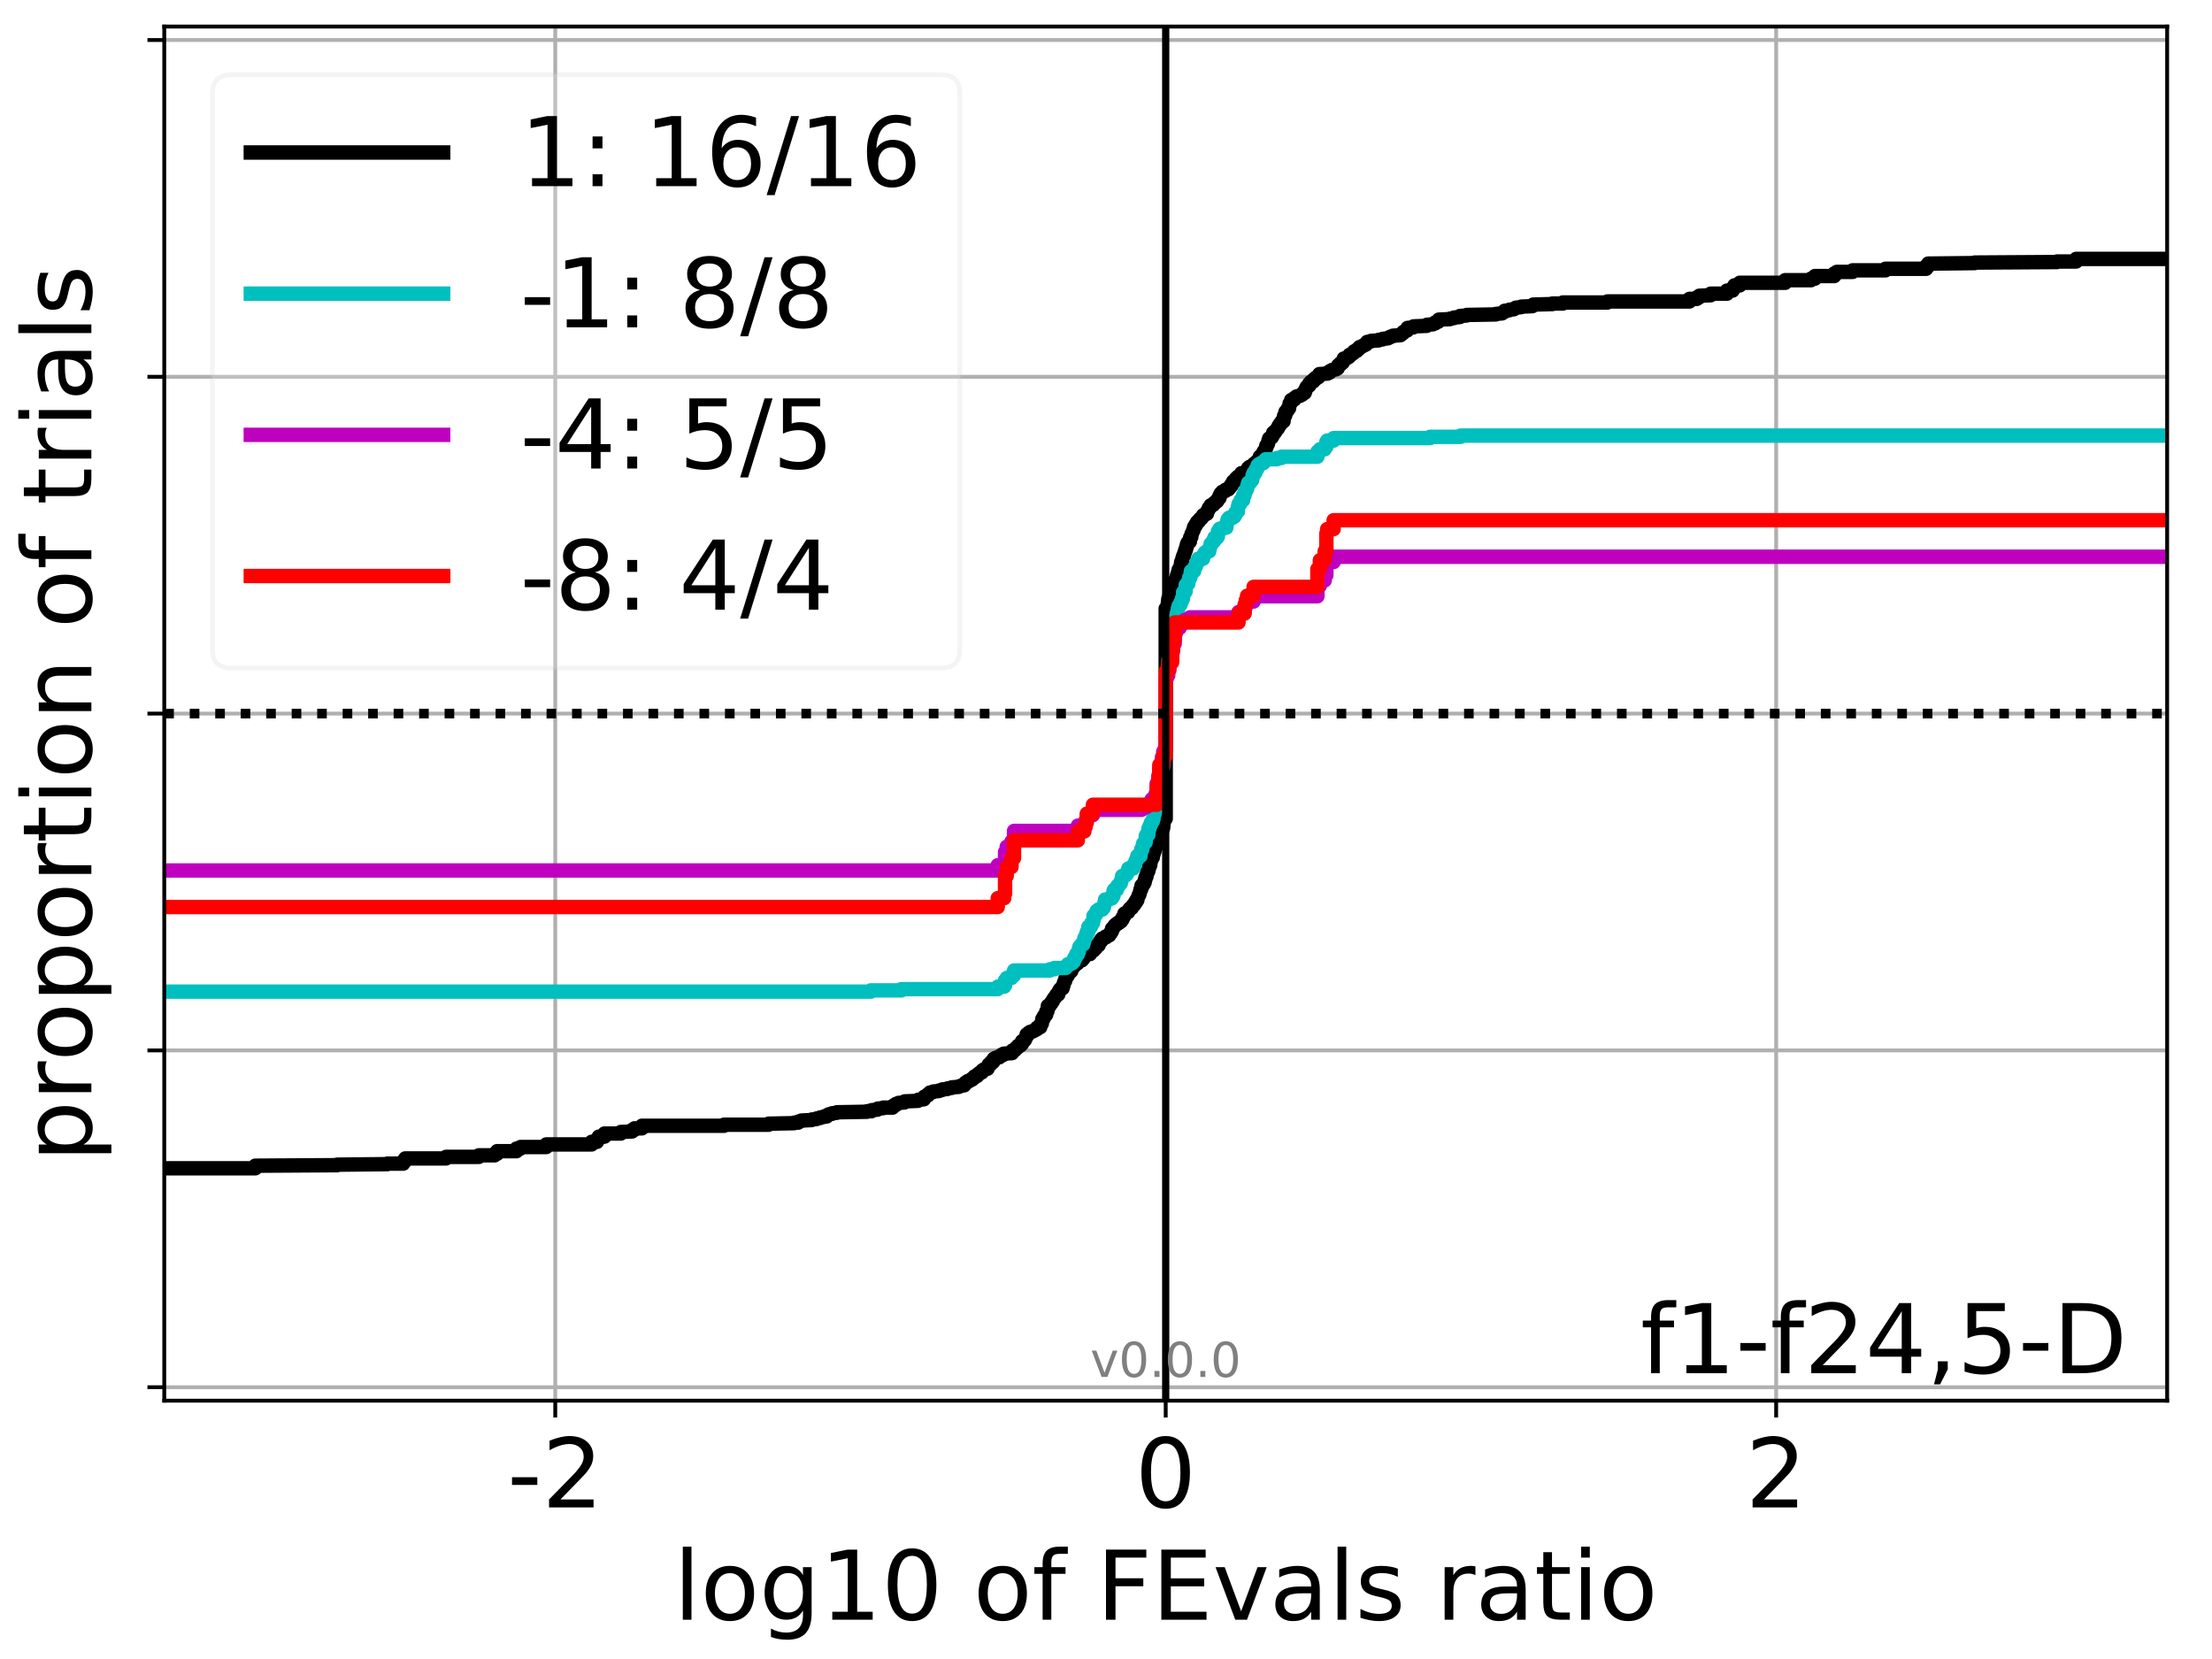 <?xml version="1.0" encoding="utf-8" standalone="no"?>
<!DOCTYPE svg PUBLIC "-//W3C//DTD SVG 1.1//EN"
  "http://www.w3.org/Graphics/SVG/1.1/DTD/svg11.dtd">
<!-- Created with matplotlib (http://matplotlib.org/) -->
<svg height="345pt" version="1.1" viewBox="0 0 460 345" width="460pt" xmlns="http://www.w3.org/2000/svg" xmlns:xlink="http://www.w3.org/1999/xlink">
 <defs>
  <style type="text/css">
*{stroke-linecap:butt;stroke-linejoin:round;}
  </style>
 </defs>
 <g id="figure_1">
  <g id="patch_1">
   <path d="M 0 345.6 
L 460.8 345.6 
L 460.8 0 
L 0 0 
z
" style="fill:#ffffff;"/>
  </g>
  <g id="axes_1">
   <g id="patch_2">
    <path d="M 34.16 291.28 
L 450.672 291.28 
L 450.672 5.52 
L 34.16 5.52 
z
" style="fill:#ffffff;"/>
   </g>
   <g id="matplotlib.axis_1">
    <g id="xtick_1">
     <g id="line2d_1">
      <path clip-path="url(#pb1c509579f)" d="M 115.469 291.28 
L 115.469 5.52 
" style="fill:none;stroke:#b0b0b0;stroke-linecap:square;stroke-width:0.8;"/>
     </g>
     <g id="line2d_2">
      <defs>
       <path d="M 0 0 
L 0 3.5 
" id="me09d533820" style="stroke:#000000;stroke-width:0.8;"/>
      </defs>
      <g>
       <use style="stroke:#000000;stroke-width:0.8;" x="115.469" xlink:href="#me09d533820" y="291.28"/>
      </g>
     </g>
     <g id="text_1">
      <!-- -2 -->
      <defs>
       <path d="M 4.891 31.391 
L 31.203 31.391 
L 31.203 23.391 
L 4.891 23.391 
z
" id="DejaVuSans-2d"/>
       <path d="M 19.188 8.297 
L 53.609 8.297 
L 53.609 0 
L 7.328 0 
L 7.328 8.297 
Q 12.938 14.109 22.625 23.891 
Q 32.328 33.688 34.812 36.531 
Q 39.547 41.844 41.422 45.531 
Q 43.312 49.219 43.312 52.781 
Q 43.312 58.594 39.234 62.25 
Q 35.156 65.922 28.609 65.922 
Q 23.969 65.922 18.812 64.312 
Q 13.672 62.703 7.812 59.422 
L 7.812 69.391 
Q 13.766 71.781 18.938 73 
Q 24.125 74.219 28.422 74.219 
Q 39.75 74.219 46.484 68.547 
Q 53.219 62.891 53.219 53.422 
Q 53.219 48.922 51.531 44.891 
Q 49.859 40.875 45.406 35.406 
Q 44.188 33.984 37.641 27.219 
Q 31.109 20.453 19.188 8.297 
z
" id="DejaVuSans-32"/>
      </defs>
      <g transform="translate(105.499 313.477)scale(0.2 -0.2)">
       <use xlink:href="#DejaVuSans-2d"/>
       <use x="36.084" xlink:href="#DejaVuSans-32"/>
      </g>
     </g>
    </g>
    <g id="xtick_2">
     <g id="line2d_3">
      <path clip-path="url(#pb1c509579f)" d="M 242.416 291.28 
L 242.416 5.52 
" style="fill:none;stroke:#b0b0b0;stroke-linecap:square;stroke-width:0.8;"/>
     </g>
     <g id="line2d_4">
      <g>
       <use style="stroke:#000000;stroke-width:0.8;" x="242.416" xlink:href="#me09d533820" y="291.28"/>
      </g>
     </g>
     <g id="text_2">
      <!-- 0 -->
      <defs>
       <path d="M 31.781 66.406 
Q 24.172 66.406 20.328 58.906 
Q 16.5 51.422 16.5 36.375 
Q 16.5 21.391 20.328 13.891 
Q 24.172 6.391 31.781 6.391 
Q 39.453 6.391 43.281 13.891 
Q 47.125 21.391 47.125 36.375 
Q 47.125 51.422 43.281 58.906 
Q 39.453 66.406 31.781 66.406 
z
M 31.781 74.219 
Q 44.047 74.219 50.516 64.516 
Q 56.984 54.828 56.984 36.375 
Q 56.984 17.969 50.516 8.266 
Q 44.047 -1.422 31.781 -1.422 
Q 19.531 -1.422 13.062 8.266 
Q 6.594 17.969 6.594 36.375 
Q 6.594 54.828 13.062 64.516 
Q 19.531 74.219 31.781 74.219 
z
" id="DejaVuSans-30"/>
      </defs>
      <g transform="translate(236.054 313.477)scale(0.2 -0.2)">
       <use xlink:href="#DejaVuSans-30"/>
      </g>
     </g>
    </g>
    <g id="xtick_3">
     <g id="line2d_5">
      <path clip-path="url(#pb1c509579f)" d="M 369.363 291.28 
L 369.363 5.52 
" style="fill:none;stroke:#b0b0b0;stroke-linecap:square;stroke-width:0.8;"/>
     </g>
     <g id="line2d_6">
      <g>
       <use style="stroke:#000000;stroke-width:0.8;" x="369.363" xlink:href="#me09d533820" y="291.28"/>
      </g>
     </g>
     <g id="text_3">
      <!-- 2 -->
      <g transform="translate(363 313.477)scale(0.2 -0.2)">
       <use xlink:href="#DejaVuSans-32"/>
      </g>
     </g>
    </g>
    <g id="text_4">
     <!-- log10 of FEvals ratio -->
     <defs>
      <path d="M 9.422 75.984 
L 18.406 75.984 
L 18.406 0 
L 9.422 0 
z
" id="DejaVuSans-6c"/>
      <path d="M 30.609 48.391 
Q 23.391 48.391 19.188 42.75 
Q 14.984 37.109 14.984 27.297 
Q 14.984 17.484 19.156 11.844 
Q 23.344 6.203 30.609 6.203 
Q 37.797 6.203 41.984 11.859 
Q 46.188 17.531 46.188 27.297 
Q 46.188 37.016 41.984 42.703 
Q 37.797 48.391 30.609 48.391 
z
M 30.609 56 
Q 42.328 56 49.016 48.375 
Q 55.719 40.766 55.719 27.297 
Q 55.719 13.875 49.016 6.219 
Q 42.328 -1.422 30.609 -1.422 
Q 18.844 -1.422 12.172 6.219 
Q 5.516 13.875 5.516 27.297 
Q 5.516 40.766 12.172 48.375 
Q 18.844 56 30.609 56 
z
" id="DejaVuSans-6f"/>
      <path d="M 45.406 27.984 
Q 45.406 37.75 41.375 43.109 
Q 37.359 48.484 30.078 48.484 
Q 22.859 48.484 18.828 43.109 
Q 14.797 37.75 14.797 27.984 
Q 14.797 18.266 18.828 12.891 
Q 22.859 7.516 30.078 7.516 
Q 37.359 7.516 41.375 12.891 
Q 45.406 18.266 45.406 27.984 
z
M 54.391 6.781 
Q 54.391 -7.172 48.188 -13.984 
Q 42 -20.797 29.203 -20.797 
Q 24.469 -20.797 20.266 -20.094 
Q 16.062 -19.391 12.109 -17.922 
L 12.109 -9.188 
Q 16.062 -11.328 19.922 -12.344 
Q 23.781 -13.375 27.781 -13.375 
Q 36.625 -13.375 41.016 -8.766 
Q 45.406 -4.156 45.406 5.172 
L 45.406 9.625 
Q 42.625 4.781 38.281 2.391 
Q 33.938 0 27.875 0 
Q 17.828 0 11.672 7.656 
Q 5.516 15.328 5.516 27.984 
Q 5.516 40.672 11.672 48.328 
Q 17.828 56 27.875 56 
Q 33.938 56 38.281 53.609 
Q 42.625 51.219 45.406 46.391 
L 45.406 54.688 
L 54.391 54.688 
z
" id="DejaVuSans-67"/>
      <path d="M 12.406 8.297 
L 28.516 8.297 
L 28.516 63.922 
L 10.984 60.406 
L 10.984 69.391 
L 28.422 72.906 
L 38.281 72.906 
L 38.281 8.297 
L 54.391 8.297 
L 54.391 0 
L 12.406 0 
z
" id="DejaVuSans-31"/>
      <path id="DejaVuSans-20"/>
      <path d="M 37.109 75.984 
L 37.109 68.5 
L 28.516 68.5 
Q 23.688 68.5 21.797 66.547 
Q 19.922 64.594 19.922 59.516 
L 19.922 54.688 
L 34.719 54.688 
L 34.719 47.703 
L 19.922 47.703 
L 19.922 0 
L 10.891 0 
L 10.891 47.703 
L 2.297 47.703 
L 2.297 54.688 
L 10.891 54.688 
L 10.891 58.5 
Q 10.891 67.625 15.141 71.797 
Q 19.391 75.984 28.609 75.984 
z
" id="DejaVuSans-66"/>
      <path d="M 9.812 72.906 
L 51.703 72.906 
L 51.703 64.594 
L 19.672 64.594 
L 19.672 43.109 
L 48.578 43.109 
L 48.578 34.812 
L 19.672 34.812 
L 19.672 0 
L 9.812 0 
z
" id="DejaVuSans-46"/>
      <path d="M 9.812 72.906 
L 55.906 72.906 
L 55.906 64.594 
L 19.672 64.594 
L 19.672 43.016 
L 54.391 43.016 
L 54.391 34.719 
L 19.672 34.719 
L 19.672 8.297 
L 56.781 8.297 
L 56.781 0 
L 9.812 0 
z
" id="DejaVuSans-45"/>
      <path d="M 2.984 54.688 
L 12.5 54.688 
L 29.594 8.797 
L 46.688 54.688 
L 56.203 54.688 
L 35.688 0 
L 23.484 0 
z
" id="DejaVuSans-76"/>
      <path d="M 34.281 27.484 
Q 23.391 27.484 19.188 25 
Q 14.984 22.516 14.984 16.5 
Q 14.984 11.719 18.141 8.906 
Q 21.297 6.109 26.703 6.109 
Q 34.188 6.109 38.703 11.406 
Q 43.219 16.703 43.219 25.484 
L 43.219 27.484 
z
M 52.203 31.203 
L 52.203 0 
L 43.219 0 
L 43.219 8.297 
Q 40.141 3.328 35.547 0.953 
Q 30.953 -1.422 24.312 -1.422 
Q 15.922 -1.422 10.953 3.297 
Q 6 8.016 6 15.922 
Q 6 25.141 12.172 29.828 
Q 18.359 34.516 30.609 34.516 
L 43.219 34.516 
L 43.219 35.406 
Q 43.219 41.609 39.141 45 
Q 35.062 48.391 27.688 48.391 
Q 23 48.391 18.547 47.266 
Q 14.109 46.141 10.016 43.891 
L 10.016 52.203 
Q 14.938 54.109 19.578 55.047 
Q 24.219 56 28.609 56 
Q 40.484 56 46.344 49.844 
Q 52.203 43.703 52.203 31.203 
z
" id="DejaVuSans-61"/>
      <path d="M 44.281 53.078 
L 44.281 44.578 
Q 40.484 46.531 36.375 47.5 
Q 32.281 48.484 27.875 48.484 
Q 21.188 48.484 17.844 46.438 
Q 14.5 44.391 14.5 40.281 
Q 14.5 37.156 16.891 35.375 
Q 19.281 33.594 26.516 31.984 
L 29.594 31.297 
Q 39.156 29.25 43.188 25.516 
Q 47.219 21.781 47.219 15.094 
Q 47.219 7.469 41.188 3.016 
Q 35.156 -1.422 24.609 -1.422 
Q 20.219 -1.422 15.453 -0.562 
Q 10.688 0.297 5.422 2 
L 5.422 11.281 
Q 10.406 8.688 15.234 7.391 
Q 20.062 6.109 24.812 6.109 
Q 31.156 6.109 34.562 8.281 
Q 37.984 10.453 37.984 14.406 
Q 37.984 18.062 35.516 20.016 
Q 33.062 21.969 24.703 23.781 
L 21.578 24.516 
Q 13.234 26.266 9.516 29.906 
Q 5.812 33.547 5.812 39.891 
Q 5.812 47.609 11.281 51.797 
Q 16.75 56 26.812 56 
Q 31.781 56 36.172 55.266 
Q 40.578 54.547 44.281 53.078 
z
" id="DejaVuSans-73"/>
      <path d="M 41.109 46.297 
Q 39.594 47.172 37.812 47.578 
Q 36.031 48 33.891 48 
Q 26.266 48 22.188 43.047 
Q 18.109 38.094 18.109 28.812 
L 18.109 0 
L 9.078 0 
L 9.078 54.688 
L 18.109 54.688 
L 18.109 46.188 
Q 20.953 51.172 25.484 53.578 
Q 30.031 56 36.531 56 
Q 37.453 56 38.578 55.875 
Q 39.703 55.766 41.062 55.516 
z
" id="DejaVuSans-72"/>
      <path d="M 18.312 70.219 
L 18.312 54.688 
L 36.812 54.688 
L 36.812 47.703 
L 18.312 47.703 
L 18.312 18.016 
Q 18.312 11.328 20.141 9.422 
Q 21.969 7.516 27.594 7.516 
L 36.812 7.516 
L 36.812 0 
L 27.594 0 
Q 17.188 0 13.234 3.875 
Q 9.281 7.766 9.281 18.016 
L 9.281 47.703 
L 2.688 47.703 
L 2.688 54.688 
L 9.281 54.688 
L 9.281 70.219 
z
" id="DejaVuSans-74"/>
      <path d="M 9.422 54.688 
L 18.406 54.688 
L 18.406 0 
L 9.422 0 
z
M 9.422 75.984 
L 18.406 75.984 
L 18.406 64.594 
L 9.422 64.594 
z
" id="DejaVuSans-69"/>
     </defs>
     <g transform="translate(140.111 336.833)scale(0.2 -0.2)">
      <use xlink:href="#DejaVuSans-6c"/>
      <use x="27.783" xlink:href="#DejaVuSans-6f"/>
      <use x="88.965" xlink:href="#DejaVuSans-67"/>
      <use x="152.441" xlink:href="#DejaVuSans-31"/>
      <use x="216.064" xlink:href="#DejaVuSans-30"/>
      <use x="279.688" xlink:href="#DejaVuSans-20"/>
      <use x="311.475" xlink:href="#DejaVuSans-6f"/>
      <use x="372.656" xlink:href="#DejaVuSans-66"/>
      <use x="407.861" xlink:href="#DejaVuSans-20"/>
      <use x="439.648" xlink:href="#DejaVuSans-46"/>
      <use x="497.168" xlink:href="#DejaVuSans-45"/>
      <use x="560.352" xlink:href="#DejaVuSans-76"/>
      <use x="619.531" xlink:href="#DejaVuSans-61"/>
      <use x="680.811" xlink:href="#DejaVuSans-6c"/>
      <use x="708.594" xlink:href="#DejaVuSans-73"/>
      <use x="760.693" xlink:href="#DejaVuSans-20"/>
      <use x="792.48" xlink:href="#DejaVuSans-72"/>
      <use x="833.594" xlink:href="#DejaVuSans-61"/>
      <use x="894.873" xlink:href="#DejaVuSans-74"/>
      <use x="934.082" xlink:href="#DejaVuSans-69"/>
      <use x="961.865" xlink:href="#DejaVuSans-6f"/>
     </g>
    </g>
   </g>
   <g id="matplotlib.axis_2">
    <g id="ytick_1">
     <g id="line2d_7">
      <path clip-path="url(#pb1c509579f)" d="M 34.16 288.478 
L 450.672 288.478 
" style="fill:none;stroke:#b0b0b0;stroke-linecap:square;stroke-width:0.8;"/>
     </g>
     <g id="line2d_8">
      <defs>
       <path d="M 0 0 
L -3.5 0 
" id="m6724c11895" style="stroke:#000000;stroke-width:0.8;"/>
      </defs>
      <g>
       <use style="stroke:#000000;stroke-width:0.8;" x="34.16" xlink:href="#m6724c11895" y="288.478"/>
      </g>
     </g>
    </g>
    <g id="ytick_2">
     <g id="line2d_9">
      <path clip-path="url(#pb1c509579f)" d="M 34.16 218.439 
L 450.672 218.439 
" style="fill:none;stroke:#b0b0b0;stroke-linecap:square;stroke-width:0.8;"/>
     </g>
     <g id="line2d_10">
      <g>
       <use style="stroke:#000000;stroke-width:0.8;" x="34.16" xlink:href="#m6724c11895" y="218.439"/>
      </g>
     </g>
    </g>
    <g id="ytick_3">
     <g id="line2d_11">
      <path clip-path="url(#pb1c509579f)" d="M 34.16 148.4 
L 450.672 148.4 
" style="fill:none;stroke:#b0b0b0;stroke-linecap:square;stroke-width:0.8;"/>
     </g>
     <g id="line2d_12">
      <g>
       <use style="stroke:#000000;stroke-width:0.8;" x="34.16" xlink:href="#m6724c11895" y="148.4"/>
      </g>
     </g>
    </g>
    <g id="ytick_4">
     <g id="line2d_13">
      <path clip-path="url(#pb1c509579f)" d="M 34.16 78.361 
L 450.672 78.361 
" style="fill:none;stroke:#b0b0b0;stroke-linecap:square;stroke-width:0.8;"/>
     </g>
     <g id="line2d_14">
      <g>
       <use style="stroke:#000000;stroke-width:0.8;" x="34.16" xlink:href="#m6724c11895" y="78.361"/>
      </g>
     </g>
    </g>
    <g id="ytick_5">
     <g id="line2d_15">
      <path clip-path="url(#pb1c509579f)" d="M 34.16 8.322 
L 450.672 8.322 
" style="fill:none;stroke:#b0b0b0;stroke-linecap:square;stroke-width:0.8;"/>
     </g>
     <g id="line2d_16">
      <g>
       <use style="stroke:#000000;stroke-width:0.8;" x="34.16" xlink:href="#m6724c11895" y="8.322"/>
      </g>
     </g>
    </g>
    <g id="text_5">
     <!-- proportion of trials -->
     <defs>
      <path d="M 18.109 8.203 
L 18.109 -20.797 
L 9.078 -20.797 
L 9.078 54.688 
L 18.109 54.688 
L 18.109 46.391 
Q 20.953 51.266 25.266 53.625 
Q 29.594 56 35.594 56 
Q 45.562 56 51.781 48.094 
Q 58.016 40.188 58.016 27.297 
Q 58.016 14.406 51.781 6.484 
Q 45.562 -1.422 35.594 -1.422 
Q 29.594 -1.422 25.266 0.953 
Q 20.953 3.328 18.109 8.203 
z
M 48.688 27.297 
Q 48.688 37.203 44.609 42.844 
Q 40.531 48.484 33.406 48.484 
Q 26.266 48.484 22.188 42.844 
Q 18.109 37.203 18.109 27.297 
Q 18.109 17.391 22.188 11.75 
Q 26.266 6.109 33.406 6.109 
Q 40.531 6.109 44.609 11.75 
Q 48.688 17.391 48.688 27.297 
z
" id="DejaVuSans-70"/>
      <path d="M 54.891 33.016 
L 54.891 0 
L 45.906 0 
L 45.906 32.719 
Q 45.906 40.484 42.875 44.328 
Q 39.844 48.188 33.797 48.188 
Q 26.516 48.188 22.312 43.547 
Q 18.109 38.922 18.109 30.906 
L 18.109 0 
L 9.078 0 
L 9.078 54.688 
L 18.109 54.688 
L 18.109 46.188 
Q 21.344 51.125 25.703 53.562 
Q 30.078 56 35.797 56 
Q 45.219 56 50.047 50.172 
Q 54.891 44.344 54.891 33.016 
z
" id="DejaVuSans-6e"/>
     </defs>
     <g transform="translate(19.001 241.628)rotate(-90)scale(0.2 -0.2)">
      <use xlink:href="#DejaVuSans-70"/>
      <use x="63.477" xlink:href="#DejaVuSans-72"/>
      <use x="104.559" xlink:href="#DejaVuSans-6f"/>
      <use x="165.74" xlink:href="#DejaVuSans-70"/>
      <use x="229.217" xlink:href="#DejaVuSans-6f"/>
      <use x="290.398" xlink:href="#DejaVuSans-72"/>
      <use x="331.512" xlink:href="#DejaVuSans-74"/>
      <use x="370.721" xlink:href="#DejaVuSans-69"/>
      <use x="398.504" xlink:href="#DejaVuSans-6f"/>
      <use x="459.686" xlink:href="#DejaVuSans-6e"/>
      <use x="523.064" xlink:href="#DejaVuSans-20"/>
      <use x="554.852" xlink:href="#DejaVuSans-6f"/>
      <use x="616.033" xlink:href="#DejaVuSans-66"/>
      <use x="651.238" xlink:href="#DejaVuSans-20"/>
      <use x="683.025" xlink:href="#DejaVuSans-74"/>
      <use x="722.234" xlink:href="#DejaVuSans-72"/>
      <use x="763.348" xlink:href="#DejaVuSans-69"/>
      <use x="791.131" xlink:href="#DejaVuSans-61"/>
      <use x="852.41" xlink:href="#DejaVuSans-6c"/>
      <use x="880.193" xlink:href="#DejaVuSans-73"/>
     </g>
    </g>
   </g>
   <g id="line2d_17">
    <path clip-path="url(#pb1c509579f)" d="M 34.16 242.954 
L 53.092 242.954 
L 53.092 242.846 
L 53.092 242.415 
L 70.128 242.307 
L 70.128 242.199 
L 80.544 242.091 
L 80.544 241.983 
L 83.84 241.983 
L 83.84 241.876 
L 83.84 241.444 
L 84.281 241.444 
L 84.281 241.336 
L 84.281 240.905 
L 92.75 240.905 
L 92.75 240.797 
L 92.75 240.581 
L 99.574 240.581 
L 99.574 240.473 
L 99.574 240.257 
L 102.86 240.257 
L 102.86 240.149 
L 102.86 239.934 
L 103.388 239.934 
L 103.388 239.826 
L 103.388 239.394 
L 107.401 239.394 
L 107.401 239.286 
L 107.401 238.855 
L 108.237 238.855 
L 108.237 238.747 
L 108.237 238.531 
L 113.604 238.531 
L 113.604 238.423 
L 113.604 237.992 
L 123.034 237.992 
L 123.034 237.884 
L 123.034 237.453 
L 124.145 237.453 
L 124.145 237.345 
L 124.145 236.913 
L 124.525 236.913 
L 124.525 236.805 
L 124.525 236.374 
L 125.698 236.374 
L 125.698 236.266 
L 125.698 235.727 
L 129.095 235.727 
L 129.095 235.619 
L 129.095 235.403 
L 131.453 235.295 
L 131.453 234.971 
L 131.949 234.971 
L 131.949 234.864 
L 131.949 234.648 
L 133.495 234.648 
L 133.495 234.54 
L 133.495 234.108 
L 150.56 234.108 
L 150.56 234 
L 150.56 233.893 
L 159.835 233.893 
L 159.835 233.785 
L 159.835 233.677 
L 165.123 233.569 
L 165.123 233.461 
L 165.986 233.461 
L 165.986 233.353 
L 165.986 233.245 
L 166.615 233.137 
L 166.615 233.03 
L 168.787 232.922 
L 168.787 232.814 
L 169.81 232.706 
L 169.81 232.598 
L 170.563 232.49 
L 170.563 232.382 
L 171.364 232.274 
L 171.364 232.167 
L 171.94 232.167 
L 171.94 232.059 
L 171.94 231.951 
L 172.31 231.843 
L 172.31 231.735 
L 173.036 231.627 
L 173.036 231.519 
L 174.038 231.411 
L 174.038 231.304 
L 180.285 231.196 
L 180.285 231.088 
L 181.234 231.088 
L 181.234 230.98 
L 181.234 230.872 
L 182.457 230.764 
L 182.516 230.548 
L 183.682 230.441 
L 183.682 230.333 
L 185.611 230.333 
L 185.611 230.225 
L 185.643 230.009 
L 185.981 229.901 
L 185.981 229.793 
L 186.315 229.793 
L 186.315 229.685 
L 186.315 229.578 
L 186.846 229.47 
L 186.846 229.362 
L 188.107 229.254 
L 188.138 229.038 
L 190.878 228.93 
L 190.91 228.715 
L 192.12 228.607 
L 192.213 228.067 
L 192.692 227.959 
L 192.76 227.744 
L 193.024 227.744 
L 193.024 227.636 
L 193.024 227.528 
L 193.326 227.42 
L 193.369 227.204 
L 194.079 227.096 
L 194.079 226.988 
L 195.286 226.881 
L 195.286 226.773 
L 195.955 226.665 
L 195.955 226.557 
L 197.053 226.449 
L 197.053 226.341 
L 197.934 226.233 
L 197.934 226.125 
L 199.393 226.018 
L 199.393 225.91 
L 200.024 225.802 
L 200.024 225.694 
L 200.52 225.694 
L 200.52 225.586 
L 200.558 225.37 
L 200.751 225.262 
L 200.751 225.155 
L 201.184 225.047 
L 201.207 224.831 
L 201.731 224.723 
L 201.731 224.615 
L 202.149 224.507 
L 202.172 224.292 
L 202.552 224.184 
L 202.646 223.86 
L 203.217 223.752 
L 203.295 223.429 
L 203.662 223.321 
L 203.713 223.105 
L 204.201 222.997 
L 204.201 222.781 
L 204.325 222.781 
L 204.325 222.673 
L 204.325 222.566 
L 204.658 222.458 
L 204.658 222.35 
L 205.374 222.242 
L 205.46 221.702 
L 205.589 221.702 
L 205.589 221.595 
L 205.615 221.379 
L 206.071 221.271 
L 206.148 220.839 
L 206.532 220.839 
L 206.532 220.732 
L 206.532 220.624 
L 206.645 220.624 
L 206.645 220.516 
L 206.657 220.192 
L 207.039 220.084 
L 207.039 219.976 
L 207.811 219.869 
L 207.824 219.653 
L 208.307 219.545 
L 208.307 219.329 
L 208.739 219.329 
L 208.739 219.221 
L 208.739 219.113 
L 210.455 219.006 
L 210.538 218.466 
L 211.097 218.358 
L 211.097 218.25 
L 211.27 218.143 
L 211.27 217.927 
L 211.669 217.819 
L 211.697 217.495 
L 212.253 217.387 
L 212.309 217.172 
L 212.546 217.064 
L 212.552 216.524 
L 212.895 216.417 
L 212.895 216.309 
L 213.113 216.309 
L 213.113 216.201 
L 213.209 215.985 
L 213.326 215.877 
L 213.357 215.554 
L 213.495 215.554 
L 213.495 215.446 
L 213.495 215.122 
L 213.823 215.122 
L 213.823 215.014 
L 213.893 214.798 
L 214.213 214.69 
L 214.213 214.583 
L 214.847 214.475 
L 214.847 214.367 
L 215.244 214.259 
L 215.244 214.151 
L 215.637 214.043 
L 215.662 213.72 
L 216.322 213.612 
L 216.422 212.964 
L 216.661 212.857 
L 216.766 211.886 
L 217.057 211.778 
L 217.066 211.346 
L 217.289 211.238 
L 217.289 211.131 
L 217.554 211.023 
L 217.572 210.375 
L 217.822 210.268 
L 217.908 209.189 
L 218.276 209.189 
L 218.276 209.081 
L 218.383 208.757 
L 218.657 208.649 
L 218.719 208.326 
L 218.938 208.218 
L 218.993 207.894 
L 219.104 207.786 
L 219.2 207.571 
L 219.401 207.463 
L 219.484 207.247 
L 219.565 207.247 
L 219.565 207.139 
L 219.653 206.923 
L 220.062 206.815 
L 220.106 206.276 
L 220.314 206.168 
L 220.355 205.845 
L 220.542 205.737 
L 220.542 205.629 
L 220.969 205.521 
L 221.067 204.982 
L 221.134 204.982 
L 221.134 204.874 
L 221.223 204.442 
L 221.279 204.334 
L 221.358 204.119 
L 221.499 204.011 
L 221.562 203.471 
L 221.66 203.363 
L 221.747 203.04 
L 221.945 203.04 
L 221.945 202.932 
L 221.945 202.824 
L 222.083 202.824 
L 222.083 202.716 
L 222.147 202.069 
L 222.77 201.961 
L 222.874 201.314 
L 222.902 201.314 
L 222.902 201.206 
L 222.902 201.098 
L 223.309 200.99 
L 223.309 200.774 
L 223.653 200.666 
L 223.7 200.451 
L 224.071 200.343 
L 224.177 199.911 
L 224.662 199.803 
L 224.662 199.696 
L 225 199.696 
L 225 199.588 
L 225 199.48 
L 225.29 199.372 
L 225.382 199.048 
L 225.436 198.94 
L 225.436 198.94 
L 225.48 198.725 
L 225.673 198.617 
L 225.673 198.509 
L 226.679 198.401 
L 226.783 197.97 
L 226.929 197.862 
L 226.99 197.646 
L 227.435 197.646 
L 227.435 197.538 
L 227.508 197.322 
L 227.846 197.214 
L 227.943 196.891 
L 227.969 196.783 
L 227.969 196.675 
L 228.466 196.567 
L 228.519 196.244 
L 228.634 196.136 
L 228.634 196.136 
L 228.731 195.812 
L 228.999 195.704 
L 229.004 195.38 
L 229.2 195.273 
L 229.2 195.165 
L 229.73 195.057 
L 229.73 194.949 
L 229.969 194.949 
L 229.969 194.841 
L 229.969 194.733 
L 230.451 194.625 
L 230.451 194.517 
L 230.662 194.517 
L 230.662 194.41 
L 230.742 194.194 
L 230.974 194.086 
L 231.08 193.87 
L 231.093 193.87 
L 231.093 193.762 
L 231.093 193.654 
L 231.239 193.654 
L 231.239 193.547 
L 231.256 193.115 
L 231.512 193.007 
L 231.512 192.899 
L 231.672 192.791 
L 231.781 192.468 
L 232 192.36 
L 232 192.252 
L 232.383 192.144 
L 232.441 191.928 
L 232.86 191.821 
L 232.86 191.713 
L 233.141 191.605 
L 233.169 191.281 
L 233.445 191.173 
L 233.501 190.742 
L 233.713 190.634 
L 233.753 190.418 
L 233.828 190.418 
L 233.828 190.31 
L 233.828 189.987 
L 234.197 189.879 
L 234.197 189.771 
L 234.619 189.663 
L 234.629 189.447 
L 234.81 189.339 
L 234.813 189.124 
L 234.989 189.016 
L 234.989 188.908 
L 235.377 188.8 
L 235.449 188.584 
L 235.539 188.476 
L 235.592 188.261 
L 235.893 188.153 
L 235.995 187.937 
L 236.044 187.829 
L 236.064 187.613 
L 236.265 187.613 
L 236.265 187.505 
L 236.323 187.182 
L 236.52 187.182 
L 236.52 187.074 
L 236.593 186.75 
L 236.635 186.642 
L 236.635 186.642 
L 236.72 186.427 
L 236.764 186.319 
L 236.824 186.103 
L 236.919 186.103 
L 236.919 185.995 
L 236.976 185.779 
L 237.049 185.672 
L 237.149 185.024 
L 237.335 184.916 
L 237.39 184.161 
L 237.648 184.161 
L 237.648 184.053 
L 237.648 183.946 
L 237.862 183.838 
L 237.879 183.622 
L 238.031 183.514 
L 238.031 183.082 
L 238.167 182.975 
L 238.213 182.435 
L 238.403 182.327 
L 238.471 181.788 
L 238.563 181.68 
L 238.618 181.249 
L 238.807 181.141 
L 238.892 180.709 
L 238.942 180.601 
L 239.019 180.062 
L 239.19 179.954 
L 239.266 179.307 
L 239.325 179.199 
L 239.421 178.66 
L 239.562 178.552 
L 239.562 178.444 
L 239.715 178.336 
L 239.822 177.689 
L 239.908 177.581 
L 239.986 177.149 
L 240.085 177.041 
L 240.145 176.502 
L 240.244 176.394 
L 240.321 176.07 
L 240.488 175.963 
L 240.54 175.639 
L 240.738 175.531 
L 240.818 174.992 
L 240.926 174.884 
L 240.926 174.776 
L 241.134 174.776 
L 241.134 174.668 
L 241.243 174.237 
L 241.257 174.129 
L 241.257 174.129 
L 241.361 173.158 
L 241.593 173.158 
L 241.593 173.05 
L 241.691 172.511 
L 241.735 172.403 
L 241.735 172.295 
L 241.883 172.187 
L 241.984 171.108 
L 242.033 171 
L 242.08 170.353 
L 242.416 170.245 
L 242.416 126.555 
L 242.752 126.447 
L 242.857 125.476 
L 242.873 125.368 
L 242.966 124.505 
L 243.116 124.397 
L 243.227 123.966 
L 243.239 123.966 
L 243.239 123.858 
L 243.239 123.642 
L 243.496 123.534 
L 243.589 122.456 
L 243.681 122.348 
L 243.698 122.024 
L 243.969 121.916 
L 244.079 121.377 
L 244.203 121.269 
L 244.292 121.053 
L 244.344 121.053 
L 244.344 120.945 
L 244.351 120.73 
L 244.542 120.622 
L 244.611 120.298 
L 244.715 120.19 
L 244.774 119.651 
L 244.864 119.543 
L 244.949 119.111 
L 245.023 119.003 
L 245.117 118.464 
L 245.27 118.356 
L 245.359 118.14 
L 245.44 118.033 
L 245.526 117.493 
L 245.57 117.385 
L 245.642 116.846 
L 245.813 116.738 
L 245.893 116.091 
L 245.978 115.983 
L 246.025 115.659 
L 246.214 115.551 
L 246.273 115.012 
L 246.399 114.904 
L 246.48 114.365 
L 246.619 114.365 
L 246.619 114.257 
L 246.686 113.718 
L 246.801 113.718 
L 246.801 113.61 
L 246.831 113.178 
L 246.97 113.07 
L 246.981 112.854 
L 247.184 112.854 
L 247.184 112.747 
L 247.184 112.639 
L 247.442 112.639 
L 247.442 112.531 
L 247.497 111.776 
L 247.742 111.668 
L 247.793 111.021 
L 247.913 110.913 
L 248.008 110.589 
L 248.077 110.481 
L 248.112 110.265 
L 248.197 110.265 
L 248.197 110.158 
L 248.296 109.834 
L 248.312 109.834 
L 248.312 109.726 
L 248.312 109.618 
L 248.54 109.51 
L 248.567 109.187 
L 248.788 109.079 
L 248.837 108.755 
L 248.968 108.647 
L 248.968 108.539 
L 249.293 108.432 
L 249.383 108.108 
L 249.565 108 
L 249.565 107.892 
L 249.868 107.784 
L 249.868 107.676 
L 250.022 107.569 
L 250.062 107.353 
L 250.213 107.245 
L 250.213 107.137 
L 250.635 107.029 
L 250.662 106.813 
L 251.004 106.813 
L 251.004 106.705 
L 251.079 106.274 
L 251.231 106.166 
L 251.331 105.95 
L 251.387 105.842 
L 251.387 105.842 
L 251.387 105.627 
L 251.663 105.519 
L 251.767 105.087 
L 252.306 104.979 
L 252.391 104.764 
L 252.526 104.656 
L 252.526 104.548 
L 252.877 104.44 
L 252.877 104.332 
L 253.13 104.224 
L 253.203 103.901 
L 253.325 103.793 
L 253.325 103.685 
L 253.593 103.577 
L 253.593 103.146 
L 253.739 103.146 
L 253.739 103.038 
L 253.752 102.822 
L 253.869 102.714 
L 253.869 102.606 
L 254.17 102.498 
L 254.17 102.283 
L 254.628 102.175 
L 254.628 102.067 
L 254.863 102.067 
L 254.863 101.959 
L 254.863 101.851 
L 255.478 101.743 
L 255.478 101.635 
L 255.645 101.527 
L 255.645 101.42 
L 255.833 101.312 
L 255.833 101.096 
L 256.101 100.988 
L 256.198 100.556 
L 256.366 100.449 
L 256.446 100.125 
L 256.872 100.017 
L 256.889 99.693 
L 257.053 99.586 
L 257.053 99.478 
L 257.397 99.37 
L 257.397 99.154 
L 257.903 99.046 
L 257.907 98.83 
L 258.126 98.723 
L 258.153 98.399 
L 259.159 98.291 
L 259.256 98.075 
L 259.396 97.967 
L 259.45 97.644 
L 259.542 97.536 
L 259.575 97.32 
L 259.832 97.32 
L 259.832 97.212 
L 259.832 97.104 
L 260.264 96.997 
L 260.264 96.889 
L 260.713 96.781 
L 260.761 96.457 
L 261.132 96.349 
L 261.179 96.134 
L 261.523 96.026 
L 261.523 95.81 
L 261.93 95.702 
L 262.005 94.947 
L 262.505 94.839 
L 262.505 94.731 
L 262.731 94.623 
L 262.749 93.976 
L 262.887 93.976 
L 262.887 93.868 
L 262.887 93.76 
L 263.163 93.652 
L 263.27 93.221 
L 263.315 93.113 
L 263.337 92.681 
L 263.553 92.574 
L 263.609 92.25 
L 263.698 92.25 
L 263.698 92.142 
L 263.79 91.603 
L 263.844 91.603 
L 263.844 91.495 
L 263.937 91.171 
L 264.333 91.063 
L 264.333 90.955 
L 264.477 90.955 
L 264.477 90.848 
L 264.518 90.632 
L 264.726 90.524 
L 264.77 89.985 
L 265.179 89.877 
L 265.267 89.553 
L 265.431 89.445 
L 265.537 89.229 
L 265.728 89.122 
L 265.773 88.906 
L 265.839 88.906 
L 265.839 88.798 
L 265.894 88.582 
L 266.113 88.474 
L 266.175 88.151 
L 266.449 88.043 
L 266.556 87.611 
L 266.924 87.611 
L 266.924 87.503 
L 267.01 86.532 
L 267.26 86.425 
L 267.314 85.669 
L 267.622 85.562 
L 267.622 85.454 
L 267.775 85.346 
L 267.775 85.022 
L 268.066 84.914 
L 268.171 83.943 
L 268.41 83.836 
L 268.51 83.188 
L 269.17 83.08 
L 269.195 82.757 
L 269.588 82.649 
L 269.625 82.433 
L 270.338 82.325 
L 270.338 82.217 
L 270.741 82.11 
L 270.741 82.002 
L 271.009 81.894 
L 271.009 81.678 
L 271.337 81.678 
L 271.337 81.57 
L 271.337 81.246 
L 271.475 81.246 
L 271.475 81.139 
L 271.564 80.815 
L 271.719 80.707 
L 271.719 80.491 
L 272.036 80.383 
L 272.036 80.276 
L 272.286 80.168 
L 272.286 79.736 
L 272.523 79.628 
L 272.579 79.413 
L 273.135 79.305 
L 273.227 78.873 
L 273.562 78.873 
L 273.562 78.765 
L 273.604 78.55 
L 274.191 78.442 
L 274.294 78.226 
L 274.377 78.226 
L 274.377 78.118 
L 274.377 77.794 
L 276.093 77.687 
L 276.093 77.471 
L 276.525 77.471 
L 276.525 77.363 
L 276.59 77.147 
L 277.021 77.039 
L 277.021 76.931 
L 277.793 76.824 
L 277.793 76.716 
L 278.175 76.608 
L 278.187 76.176 
L 278.3 76.176 
L 278.3 76.068 
L 278.3 75.961 
L 278.72 75.853 
L 278.761 75.529 
L 279.217 75.421 
L 279.243 75.098 
L 279.458 74.99 
L 279.458 74.558 
L 280.174 74.45 
L 280.228 74.234 
L 280.507 74.234 
L 280.507 74.127 
L 280.507 74.019 
L 280.631 74.019 
L 280.631 73.911 
L 280.631 73.803 
L 281.119 73.695 
L 281.17 73.479 
L 281.537 73.371 
L 281.615 73.048 
L 282.186 72.94 
L 282.28 72.616 
L 282.66 72.508 
L 282.721 72.185 
L 283.225 72.077 
L 283.225 71.969 
L 283.648 71.861 
L 283.648 71.753 
L 284.081 71.645 
L 284.105 71.43 
L 284.312 71.322 
L 284.312 71.106 
L 285.101 70.998 
L 285.101 70.89 
L 286.7 70.782 
L 286.7 70.675 
L 287.57 70.567 
L 287.57 70.459 
L 288.647 70.351 
L 288.647 70.243 
L 289.089 70.135 
L 289.089 70.027 
L 289.655 69.919 
L 289.655 69.812 
L 291.254 69.704 
L 291.254 69.596 
L 291.506 69.488 
L 291.506 69.38 
L 291.808 69.272 
L 291.808 69.056 
L 292.14 68.949 
L 292.14 68.841 
L 292.619 68.733 
L 292.712 68.193 
L 293.922 68.085 
L 293.954 67.87 
L 296.694 67.762 
L 296.725 67.546 
L 297.986 67.438 
L 297.986 67.33 
L 298.517 67.222 
L 298.517 67.007 
L 299.11 66.899 
L 299.189 66.683 
L 299.221 66.683 
L 299.221 66.575 
L 299.221 66.467 
L 301.552 66.359 
L 301.552 66.252 
L 302.375 66.144 
L 302.375 66.036 
L 303.598 65.928 
L 303.598 65.712 
L 305.002 65.604 
L 305.002 65.496 
L 311.048 65.389 
L 311.048 65.281 
L 312.358 65.173 
L 312.358 65.065 
L 312.67 64.957 
L 312.67 64.849 
L 312.892 64.849 
L 312.892 64.741 
L 312.892 64.633 
L 313.848 64.526 
L 313.848 64.418 
L 314.82 64.31 
L 314.82 64.202 
L 315.223 64.094 
L 315.223 63.986 
L 316.315 63.878 
L 316.315 63.77 
L 318.673 63.663 
L 318.673 63.555 
L 318.846 63.555 
L 318.846 63.447 
L 318.846 63.339 
L 322.819 63.231 
L 322.819 63.123 
L 324.997 63.123 
L 324.997 63.015 
L 324.997 62.907 
L 334.272 62.907 
L 334.272 62.8 
L 334.272 62.692 
L 351.337 62.692 
L 351.337 62.584 
L 351.337 62.152 
L 352.883 62.152 
L 352.883 62.044 
L 352.883 61.829 
L 353.379 61.829 
L 353.379 61.721 
L 353.379 61.505 
L 355.737 61.397 
L 355.737 61.073 
L 359.134 61.073 
L 359.134 60.966 
L 359.134 60.426 
L 360.307 60.426 
L 360.307 60.318 
L 360.307 59.887 
L 360.687 59.887 
L 360.687 59.779 
L 360.687 59.347 
L 361.798 59.347 
L 361.798 59.24 
L 361.798 58.808 
L 371.228 58.808 
L 371.228 58.7 
L 371.228 58.269 
L 376.595 58.269 
L 376.595 58.161 
L 376.595 57.945 
L 377.431 57.945 
L 377.431 57.837 
L 377.431 57.406 
L 381.444 57.406 
L 381.444 57.298 
L 381.444 56.866 
L 381.972 56.866 
L 381.972 56.758 
L 381.972 56.543 
L 385.258 56.543 
L 385.258 56.435 
L 385.258 56.219 
L 392.082 56.219 
L 392.082 56.111 
L 392.082 55.895 
L 400.551 55.895 
L 400.551 55.787 
L 400.551 55.356 
L 400.992 55.356 
L 400.992 55.248 
L 400.992 54.817 
L 410.64 54.709 
L 410.64 54.601 
L 427.766 54.493 
L 427.766 54.385 
L 431.74 54.385 
L 431.74 54.277 
L 431.74 53.846 
L 450.672 53.846 
L 450.672 53.846 
" style="fill:none;stroke:#000000;stroke-linecap:square;stroke-width:3;"/>
   </g>
   <g id="line2d_18">
    <path clip-path="url(#pb1c509579f)" style="fill:none;stroke:#000000;stroke-linecap:square;stroke-width:3;"/>
   </g>
   <g id="line2d_19">
    <path clip-path="url(#pb1c509579f)" d="M 34.16 206.216 
L 181.092 206.216 
L 181.092 205.958 
L 187.453 205.958 
L 187.453 205.699 
L 207.491 205.699 
L 207.491 205.182 
L 208.836 205.182 
L 208.836 204.923 
L 209.007 204.923 
L 209.007 203.888 
L 209.356 203.888 
L 209.356 203.371 
L 210.352 203.371 
L 210.352 202.853 
L 210.873 202.853 
L 210.873 201.819 
L 218.345 201.819 
L 218.345 201.56 
L 219.262 201.56 
L 219.262 201.301 
L 221.62 201.301 
L 221.62 201.043 
L 221.818 201.043 
L 221.818 200.784 
L 222.068 200.784 
L 222.068 200.525 
L 222.606 200.525 
L 222.606 200.267 
L 223.053 200.267 
L 223.053 200.008 
L 223.309 200.008 
L 223.397 199.232 
L 223.658 199.232 
L 223.658 198.973 
L 223.788 198.973 
L 223.788 198.456 
L 224.148 198.456 
L 224.148 197.938 
L 224.349 197.938 
L 224.383 197.162 
L 224.462 197.162 
L 224.462 196.904 
L 224.701 196.904 
L 224.701 196.645 
L 224.884 196.645 
L 224.884 196.386 
L 225.278 196.386 
L 225.278 195.869 
L 225.43 195.869 
L 225.493 195.093 
L 225.686 195.093 
L 225.759 194.575 
L 225.987 194.575 
L 226.013 193.799 
L 226.319 193.799 
L 226.319 192.765 
L 226.854 192.765 
L 226.923 191.989 
L 227.275 191.989 
L 227.275 191.471 
L 227.4 191.471 
L 227.4 190.436 
L 227.729 190.436 
L 227.729 190.178 
L 227.957 190.178 
L 227.957 189.66 
L 228.082 189.66 
L 228.082 189.402 
L 228.432 189.402 
L 228.432 189.143 
L 229.235 189.143 
L 229.235 188.884 
L 229.46 188.884 
L 229.46 188.626 
L 229.588 188.626 
L 229.698 187.591 
L 229.748 187.591 
L 229.809 187.074 
L 230.613 187.074 
L 230.613 186.815 
L 231.239 186.815 
L 231.239 186.556 
L 231.377 186.556 
L 231.377 186.297 
L 231.558 186.297 
L 231.558 185.263 
L 231.697 185.263 
L 231.697 185.004 
L 232.279 185.004 
L 232.363 184.228 
L 232.659 184.228 
L 232.659 183.969 
L 232.815 183.969 
L 232.815 183.711 
L 233.075 183.711 
L 233.107 183.193 
L 233.188 183.193 
L 233.249 182.676 
L 233.36 182.676 
L 233.36 182.159 
L 233.917 182.159 
L 233.917 181.9 
L 234.27 181.9 
L 234.27 181.641 
L 234.436 181.641 
L 234.486 181.124 
L 234.646 181.124 
L 234.646 180.606 
L 235.659 180.606 
L 235.74 179.83 
L 236.054 179.83 
L 236.137 179.054 
L 236.265 179.054 
L 236.265 178.796 
L 236.456 178.796 
L 236.506 178.02 
L 237.177 178.02 
L 237.284 176.726 
L 237.518 176.726 
L 237.518 176.209 
L 237.642 176.209 
L 237.713 175.433 
L 237.996 175.433 
L 237.996 175.174 
L 238.247 175.174 
L 238.258 173.881 
L 238.381 173.881 
L 238.381 173.622 
L 238.801 173.622 
L 238.815 172.328 
L 239.036 172.328 
L 239.036 171.811 
L 239.151 171.811 
L 239.151 171.552 
L 239.335 171.552 
L 239.35 171.035 
L 239.572 171.035 
L 239.572 170.776 
L 239.738 170.776 
L 239.783 170.259 
L 239.885 170.259 
L 239.954 169.224 
L 240.117 169.224 
L 240.117 168.707 
L 240.294 168.707 
L 240.294 168.189 
L 240.446 168.189 
L 240.557 166.12 
L 240.639 166.12 
L 240.674 165.603 
L 240.778 165.603 
L 240.84 164.827 
L 240.9 164.827 
L 240.998 163.792 
L 241.039 163.792 
L 241.112 162.498 
L 241.263 162.498 
L 241.335 160.688 
L 241.376 160.688 
L 241.43 159.912 
L 241.499 159.912 
L 241.499 159.653 
L 241.613 159.653 
L 241.613 159.394 
L 241.859 159.394 
L 241.968 157.066 
L 242.066 157.066 
L 242.066 156.807 
L 242.416 156.807 
L 242.416 139.993 
L 242.766 139.993 
L 242.864 139.475 
L 242.936 139.475 
L 242.973 137.406 
L 243.219 137.406 
L 243.219 137.147 
L 243.333 137.147 
L 243.402 136.63 
L 243.456 136.63 
L 243.519 134.56 
L 243.569 134.56 
L 243.569 134.302 
L 243.72 134.302 
L 243.793 133.008 
L 243.834 133.008 
L 243.932 131.973 
L 243.992 131.973 
L 244.054 131.197 
L 244.158 131.197 
L 244.193 130.68 
L 244.275 130.68 
L 244.386 128.611 
L 244.538 128.611 
L 244.538 128.093 
L 244.715 128.093 
L 244.715 127.576 
L 244.878 127.576 
L 244.947 126.541 
L 245.049 126.541 
L 245.094 126.024 
L 245.26 126.024 
L 245.26 125.765 
L 245.482 125.765 
L 245.497 125.248 
L 245.681 125.248 
L 245.681 124.989 
L 245.796 124.989 
L 245.796 124.472 
L 246.017 124.472 
L 246.031 123.178 
L 246.451 123.178 
L 246.451 122.919 
L 246.574 122.919 
L 246.585 121.626 
L 246.836 121.626 
L 246.836 121.367 
L 247.119 121.367 
L 247.19 120.591 
L 247.314 120.591 
L 247.314 120.074 
L 247.548 120.074 
L 247.655 118.78 
L 248.326 118.78 
L 248.376 118.004 
L 248.567 118.004 
L 248.567 117.746 
L 248.695 117.746 
L 248.778 116.97 
L 249.092 116.97 
L 249.173 116.194 
L 250.186 116.194 
L 250.186 115.676 
L 250.346 115.676 
L 250.396 115.159 
L 250.562 115.159 
L 250.562 114.9 
L 250.915 114.9 
L 250.915 114.641 
L 251.472 114.641 
L 251.472 114.124 
L 251.583 114.124 
L 251.644 113.607 
L 251.725 113.607 
L 251.757 113.089 
L 252.017 113.089 
L 252.017 112.831 
L 252.173 112.831 
L 252.173 112.572 
L 252.469 112.572 
L 252.553 111.796 
L 253.135 111.796 
L 253.135 111.537 
L 253.274 111.537 
L 253.274 110.503 
L 253.455 110.503 
L 253.455 110.244 
L 253.593 110.244 
L 253.593 109.985 
L 254.219 109.985 
L 254.219 109.726 
L 255.023 109.726 
L 255.134 108.692 
L 255.244 108.692 
L 255.244 108.174 
L 255.372 108.174 
L 255.372 107.916 
L 255.597 107.916 
L 255.597 107.657 
L 256.4 107.657 
L 256.4 107.398 
L 256.75 107.398 
L 256.75 107.14 
L 256.875 107.14 
L 256.875 106.622 
L 257.103 106.622 
L 257.103 106.364 
L 257.432 106.364 
L 257.432 105.329 
L 257.557 105.329 
L 257.557 104.811 
L 257.909 104.811 
L 257.978 104.035 
L 258.513 104.035 
L 258.513 103.001 
L 258.819 103.001 
L 258.845 102.225 
L 259.073 102.225 
L 259.146 101.707 
L 259.339 101.707 
L 259.402 100.931 
L 259.554 100.931 
L 259.554 100.414 
L 259.948 100.414 
L 259.948 100.155 
L 260.131 100.155 
L 260.131 99.896 
L 260.37 99.896 
L 260.449 99.379 
L 260.483 99.379 
L 260.483 98.862 
L 260.684 98.862 
L 260.684 98.344 
L 261.044 98.344 
L 261.044 97.827 
L 261.174 97.827 
L 261.174 97.568 
L 261.435 97.568 
L 261.523 96.792 
L 261.779 96.792 
L 261.779 96.533 
L 262.226 96.533 
L 262.226 96.275 
L 262.764 96.275 
L 262.764 96.016 
L 263.014 96.016 
L 263.014 95.757 
L 263.212 95.757 
L 263.212 95.499 
L 265.57 95.499 
L 265.57 95.24 
L 266.487 95.24 
L 266.487 94.981 
L 273.959 94.981 
L 273.959 93.947 
L 274.48 93.947 
L 274.48 93.429 
L 275.476 93.429 
L 275.476 92.912 
L 275.825 92.912 
L 275.825 91.877 
L 275.996 91.877 
L 275.996 91.618 
L 277.341 91.618 
L 277.341 91.101 
L 297.379 91.101 
L 297.379 90.842 
L 303.74 90.842 
L 303.74 90.584 
L 450.672 90.584 
L 450.672 90.584 
" style="fill:none;stroke:#00bfbf;stroke-linecap:square;stroke-width:3;"/>
   </g>
   <g id="line2d_20">
    <path clip-path="url(#pb1c509579f)" style="fill:none;stroke:#00bfbf;stroke-linecap:square;stroke-width:3;"/>
   </g>
   <g id="line2d_21">
    <path clip-path="url(#pb1c509579f)" d="M 34.16 181.021 
L 207.491 181.021 
L 207.491 179.924 
L 208.836 179.924 
L 208.836 179.376 
L 209.007 179.376 
L 209.007 177.183 
L 209.356 177.183 
L 209.356 176.087 
L 210.352 176.087 
L 210.352 174.99 
L 210.873 174.99 
L 210.873 172.797 
L 224.148 172.797 
L 224.148 171.701 
L 225.493 171.701 
L 225.493 171.152 
L 225.759 171.152 
L 225.759 170.604 
L 226.013 170.604 
L 226.013 169.508 
L 227.275 169.508 
L 227.275 168.411 
L 237.396 168.411 
L 237.396 167.863 
L 238.443 167.863 
L 238.443 167.315 
L 239.212 167.315 
L 239.212 166.766 
L 239.505 166.766 
L 239.505 166.218 
L 240.152 166.218 
L 240.152 165.67 
L 240.3 165.67 
L 240.3 165.122 
L 240.551 165.122 
L 240.551 162.929 
L 240.849 162.929 
L 240.9 161.284 
L 241.071 161.284 
L 241.072 159.639 
L 241.369 159.639 
L 241.477 158.543 
L 241.621 158.543 
L 241.644 157.446 
L 241.896 157.446 
L 241.896 156.35 
L 242.158 156.35 
L 242.158 155.801 
L 242.416 155.801 
L 242.416 140.999 
L 242.674 140.999 
L 242.674 140.45 
L 242.936 140.45 
L 242.936 139.354 
L 243.188 139.354 
L 243.211 138.257 
L 243.355 138.257 
L 243.463 137.161 
L 243.76 137.161 
L 243.761 135.516 
L 243.932 135.516 
L 243.983 133.871 
L 244.281 133.871 
L 244.281 131.678 
L 244.532 131.678 
L 244.532 131.13 
L 244.68 131.13 
L 244.68 130.582 
L 245.327 130.582 
L 245.327 130.034 
L 245.62 130.034 
L 245.62 129.485 
L 246.389 129.485 
L 246.389 128.937 
L 247.436 128.937 
L 247.436 128.389 
L 257.557 128.389 
L 257.557 127.292 
L 258.819 127.292 
L 258.819 126.196 
L 259.073 126.196 
L 259.073 125.648 
L 259.339 125.648 
L 259.339 125.099 
L 260.684 125.099 
L 260.684 124.003 
L 273.959 124.003 
L 273.959 121.81 
L 274.48 121.81 
L 274.48 120.713 
L 275.476 120.713 
L 275.476 119.617 
L 275.825 119.617 
L 275.825 117.424 
L 275.996 117.424 
L 275.996 116.876 
L 277.341 116.876 
L 277.341 115.779 
L 450.672 115.779 
L 450.672 115.779 
" style="fill:none;stroke:#bf00bf;stroke-linecap:square;stroke-width:3;"/>
   </g>
   <g id="line2d_22">
    <path clip-path="url(#pb1c509579f)" style="fill:none;stroke:#bf00bf;stroke-linecap:square;stroke-width:3;"/>
   </g>
   <g id="line2d_23">
    <path clip-path="url(#pb1c509579f)" d="M 34.16 188.621 
L 207.491 188.621 
L 207.491 186.771 
L 208.836 186.771 
L 208.836 185.847 
L 209.007 185.847 
L 209.007 182.148 
L 209.356 182.148 
L 209.356 180.299 
L 210.352 180.299 
L 210.352 178.45 
L 210.873 178.45 
L 210.873 174.751 
L 224.148 174.751 
L 224.148 172.902 
L 225.493 172.902 
L 225.493 171.978 
L 225.759 171.978 
L 225.759 171.053 
L 226.013 171.053 
L 226.013 169.204 
L 227.275 169.204 
L 227.275 167.355 
L 240.551 167.355 
L 240.551 163.656 
L 240.9 163.656 
L 240.9 161.807 
L 241.071 161.807 
L 241.099 159.033 
L 241.896 159.033 
L 241.896 157.184 
L 242.416 157.184 
L 242.416 139.616 
L 242.936 139.616 
L 242.936 137.767 
L 243.733 137.767 
L 243.761 134.993 
L 243.932 134.993 
L 243.932 133.144 
L 244.281 133.144 
L 244.281 129.445 
L 257.557 129.445 
L 257.557 127.596 
L 258.819 127.596 
L 258.819 125.747 
L 259.073 125.747 
L 259.073 124.822 
L 259.339 124.822 
L 259.339 123.898 
L 260.684 123.898 
L 260.684 122.049 
L 273.959 122.049 
L 273.959 118.35 
L 274.48 118.35 
L 274.48 116.501 
L 275.476 116.501 
L 275.476 114.652 
L 275.825 114.652 
L 275.825 110.953 
L 275.996 110.953 
L 275.996 110.029 
L 277.341 110.029 
L 277.341 108.179 
L 450.672 108.179 
L 450.672 108.179 
" style="fill:none;stroke:#ff0000;stroke-linecap:square;stroke-width:3;"/>
   </g>
   <g id="line2d_24">
    <path clip-path="url(#pb1c509579f)" style="fill:none;stroke:#ff0000;stroke-linecap:square;stroke-width:3;"/>
   </g>
   <g id="line2d_25">
    <path clip-path="url(#pb1c509579f)" d="M 242.416 291.28 
L 242.416 5.52 
" style="fill:none;stroke:#000000;stroke-linecap:square;stroke-width:1.5;"/>
   </g>
   <g id="line2d_26">
    <path clip-path="url(#pb1c509579f)" d="M 34.16 148.4 
L 450.672 148.4 
" style="fill:none;stroke:#000000;stroke-dasharray:2,3.3;stroke-dashoffset:0;stroke-width:2;"/>
   </g>
   <g id="patch_3">
    <path d="M 34.16 291.28 
L 34.16 5.52 
" style="fill:none;stroke:#000000;stroke-linecap:square;stroke-linejoin:miter;stroke-width:0.8;"/>
   </g>
   <g id="patch_4">
    <path d="M 450.672 291.28 
L 450.672 5.52 
" style="fill:none;stroke:#000000;stroke-linecap:square;stroke-linejoin:miter;stroke-width:0.8;"/>
   </g>
   <g id="patch_5">
    <path d="M 34.16 291.28 
L 450.672 291.28 
" style="fill:none;stroke:#000000;stroke-linecap:square;stroke-linejoin:miter;stroke-width:0.8;"/>
   </g>
   <g id="patch_6">
    <path d="M 34.16 5.52 
L 450.672 5.52 
" style="fill:none;stroke:#000000;stroke-linecap:square;stroke-linejoin:miter;stroke-width:0.8;"/>
   </g>
   <g id="text_6">
    <!-- f1-f24,5-D -->
    <defs>
     <path d="M 37.797 64.312 
L 12.891 25.391 
L 37.797 25.391 
z
M 35.203 72.906 
L 47.609 72.906 
L 47.609 25.391 
L 58.016 25.391 
L 58.016 17.188 
L 47.609 17.188 
L 47.609 0 
L 37.797 0 
L 37.797 17.188 
L 4.891 17.188 
L 4.891 26.703 
z
" id="DejaVuSans-34"/>
     <path d="M 11.719 12.406 
L 22.016 12.406 
L 22.016 4 
L 14.016 -11.625 
L 7.719 -11.625 
L 11.719 4 
z
" id="DejaVuSans-2c"/>
     <path d="M 10.797 72.906 
L 49.516 72.906 
L 49.516 64.594 
L 19.828 64.594 
L 19.828 46.734 
Q 21.969 47.469 24.109 47.828 
Q 26.266 48.188 28.422 48.188 
Q 40.625 48.188 47.75 41.5 
Q 54.891 34.812 54.891 23.391 
Q 54.891 11.625 47.562 5.094 
Q 40.234 -1.422 26.906 -1.422 
Q 22.312 -1.422 17.547 -0.641 
Q 12.797 0.141 7.719 1.703 
L 7.719 11.625 
Q 12.109 9.234 16.797 8.062 
Q 21.484 6.891 26.703 6.891 
Q 35.156 6.891 40.078 11.328 
Q 45.016 15.766 45.016 23.391 
Q 45.016 31 40.078 35.438 
Q 35.156 39.891 26.703 39.891 
Q 22.75 39.891 18.812 39.016 
Q 14.891 38.141 10.797 36.281 
z
" id="DejaVuSans-35"/>
     <path d="M 19.672 64.797 
L 19.672 8.109 
L 31.594 8.109 
Q 46.688 8.109 53.688 14.938 
Q 60.688 21.781 60.688 36.531 
Q 60.688 51.172 53.688 57.984 
Q 46.688 64.797 31.594 64.797 
z
M 9.812 72.906 
L 30.078 72.906 
Q 51.266 72.906 61.172 64.094 
Q 71.094 55.281 71.094 36.531 
Q 71.094 17.672 61.125 8.828 
Q 51.172 0 30.078 0 
L 9.812 0 
z
" id="DejaVuSans-44"/>
    </defs>
    <g transform="translate(341.173 285.565)scale(0.2 -0.2)">
     <use xlink:href="#DejaVuSans-66"/>
     <use x="35.205" xlink:href="#DejaVuSans-31"/>
     <use x="98.828" xlink:href="#DejaVuSans-2d"/>
     <use x="134.912" xlink:href="#DejaVuSans-66"/>
     <use x="170.117" xlink:href="#DejaVuSans-32"/>
     <use x="233.74" xlink:href="#DejaVuSans-34"/>
     <use x="297.363" xlink:href="#DejaVuSans-2c"/>
     <use x="329.15" xlink:href="#DejaVuSans-35"/>
     <use x="392.773" xlink:href="#DejaVuSans-2d"/>
     <use x="428.857" xlink:href="#DejaVuSans-44"/>
    </g>
   </g>
   <g id="text_7">
    <!-- v0.0.0 -->
    <defs>
     <path d="M 10.688 12.406 
L 21 12.406 
L 21 0 
L 10.688 0 
z
" id="DejaVuSans-2e"/>
    </defs>
    <g style="fill:#808080;" transform="translate(226.735 286.343)scale(0.1 -0.1)">
     <use xlink:href="#DejaVuSans-76"/>
     <use x="59.18" xlink:href="#DejaVuSans-30"/>
     <use x="122.803" xlink:href="#DejaVuSans-2e"/>
     <use x="154.59" xlink:href="#DejaVuSans-30"/>
     <use x="218.213" xlink:href="#DejaVuSans-2e"/>
     <use x="250" xlink:href="#DejaVuSans-30"/>
    </g>
   </g>
   <g id="legend_1">
    <g id="patch_7">
     <path d="M 48.16 138.945 
L 195.616 138.945 
Q 199.616 138.945 199.616 134.945 
L 199.616 19.52 
Q 199.616 15.52 195.616 15.52 
L 48.16 15.52 
Q 44.16 15.52 44.16 19.52 
L 44.16 134.945 
Q 44.16 138.945 48.16 138.945 
z
" style="fill:#ffffff;opacity:0.2;stroke:#cccccc;stroke-linejoin:miter;"/>
    </g>
    <g id="line2d_27">
     <path d="M 52.16 31.717 
L 92.16 31.717 
" style="fill:none;stroke:#000000;stroke-linecap:square;stroke-width:3;"/>
    </g>
    <g id="line2d_28"/>
    <g id="text_8">
     <!-- 1: 16/16 -->
     <defs>
      <path d="M 11.719 12.406 
L 22.016 12.406 
L 22.016 0 
L 11.719 0 
z
M 11.719 51.703 
L 22.016 51.703 
L 22.016 39.312 
L 11.719 39.312 
z
" id="DejaVuSans-3a"/>
      <path d="M 33.016 40.375 
Q 26.375 40.375 22.484 35.828 
Q 18.609 31.297 18.609 23.391 
Q 18.609 15.531 22.484 10.953 
Q 26.375 6.391 33.016 6.391 
Q 39.656 6.391 43.531 10.953 
Q 47.406 15.531 47.406 23.391 
Q 47.406 31.297 43.531 35.828 
Q 39.656 40.375 33.016 40.375 
z
M 52.594 71.297 
L 52.594 62.312 
Q 48.875 64.062 45.094 64.984 
Q 41.312 65.922 37.594 65.922 
Q 27.828 65.922 22.672 59.328 
Q 17.531 52.734 16.797 39.406 
Q 19.672 43.656 24.016 45.922 
Q 28.375 48.188 33.594 48.188 
Q 44.578 48.188 50.953 41.516 
Q 57.328 34.859 57.328 23.391 
Q 57.328 12.156 50.688 5.359 
Q 44.047 -1.422 33.016 -1.422 
Q 20.359 -1.422 13.672 8.266 
Q 6.984 17.969 6.984 36.375 
Q 6.984 53.656 15.188 63.938 
Q 23.391 74.219 37.203 74.219 
Q 40.922 74.219 44.703 73.484 
Q 48.484 72.75 52.594 71.297 
z
" id="DejaVuSans-36"/>
      <path d="M 25.391 72.906 
L 33.688 72.906 
L 8.297 -9.281 
L 0 -9.281 
z
" id="DejaVuSans-2f"/>
     </defs>
     <g transform="translate(108.16 38.717)scale(0.2 -0.2)">
      <use xlink:href="#DejaVuSans-31"/>
      <use x="63.623" xlink:href="#DejaVuSans-3a"/>
      <use x="97.314" xlink:href="#DejaVuSans-20"/>
      <use x="129.102" xlink:href="#DejaVuSans-31"/>
      <use x="192.725" xlink:href="#DejaVuSans-36"/>
      <use x="256.348" xlink:href="#DejaVuSans-2f"/>
      <use x="290.039" xlink:href="#DejaVuSans-31"/>
      <use x="353.662" xlink:href="#DejaVuSans-36"/>
     </g>
    </g>
    <g id="line2d_29">
     <path d="M 52.16 61.073 
L 92.16 61.073 
" style="fill:none;stroke:#00bfbf;stroke-linecap:square;stroke-width:3;"/>
    </g>
    <g id="line2d_30"/>
    <g id="text_9">
     <!-- -1: 8/8 -->
     <defs>
      <path d="M 31.781 34.625 
Q 24.75 34.625 20.719 30.859 
Q 16.703 27.094 16.703 20.516 
Q 16.703 13.922 20.719 10.156 
Q 24.75 6.391 31.781 6.391 
Q 38.812 6.391 42.859 10.172 
Q 46.922 13.969 46.922 20.516 
Q 46.922 27.094 42.891 30.859 
Q 38.875 34.625 31.781 34.625 
z
M 21.922 38.812 
Q 15.578 40.375 12.031 44.719 
Q 8.5 49.078 8.5 55.328 
Q 8.5 64.062 14.719 69.141 
Q 20.953 74.219 31.781 74.219 
Q 42.672 74.219 48.875 69.141 
Q 55.078 64.062 55.078 55.328 
Q 55.078 49.078 51.531 44.719 
Q 48 40.375 41.703 38.812 
Q 48.828 37.156 52.797 32.312 
Q 56.781 27.484 56.781 20.516 
Q 56.781 9.906 50.312 4.234 
Q 43.844 -1.422 31.781 -1.422 
Q 19.734 -1.422 13.25 4.234 
Q 6.781 9.906 6.781 20.516 
Q 6.781 27.484 10.781 32.312 
Q 14.797 37.156 21.922 38.812 
z
M 18.312 54.391 
Q 18.312 48.734 21.844 45.562 
Q 25.391 42.391 31.781 42.391 
Q 38.141 42.391 41.719 45.562 
Q 45.312 48.734 45.312 54.391 
Q 45.312 60.062 41.719 63.234 
Q 38.141 66.406 31.781 66.406 
Q 25.391 66.406 21.844 63.234 
Q 18.312 60.062 18.312 54.391 
z
" id="DejaVuSans-38"/>
     </defs>
     <g transform="translate(108.16 68.073)scale(0.2 -0.2)">
      <use xlink:href="#DejaVuSans-2d"/>
      <use x="36.084" xlink:href="#DejaVuSans-31"/>
      <use x="99.707" xlink:href="#DejaVuSans-3a"/>
      <use x="133.398" xlink:href="#DejaVuSans-20"/>
      <use x="165.186" xlink:href="#DejaVuSans-38"/>
      <use x="228.809" xlink:href="#DejaVuSans-2f"/>
      <use x="262.5" xlink:href="#DejaVuSans-38"/>
     </g>
    </g>
    <g id="line2d_31">
     <path d="M 52.16 90.429 
L 92.16 90.429 
" style="fill:none;stroke:#bf00bf;stroke-linecap:square;stroke-width:3;"/>
    </g>
    <g id="line2d_32"/>
    <g id="text_10">
     <!-- -4: 5/5 -->
     <g transform="translate(108.16 97.429)scale(0.2 -0.2)">
      <use xlink:href="#DejaVuSans-2d"/>
      <use x="36.084" xlink:href="#DejaVuSans-34"/>
      <use x="99.707" xlink:href="#DejaVuSans-3a"/>
      <use x="133.398" xlink:href="#DejaVuSans-20"/>
      <use x="165.186" xlink:href="#DejaVuSans-35"/>
      <use x="228.809" xlink:href="#DejaVuSans-2f"/>
      <use x="262.5" xlink:href="#DejaVuSans-35"/>
     </g>
    </g>
    <g id="line2d_33">
     <path d="M 52.16 119.786 
L 92.16 119.786 
" style="fill:none;stroke:#ff0000;stroke-linecap:square;stroke-width:3;"/>
    </g>
    <g id="line2d_34"/>
    <g id="text_11">
     <!-- -8: 4/4 -->
     <g transform="translate(108.16 126.786)scale(0.2 -0.2)">
      <use xlink:href="#DejaVuSans-2d"/>
      <use x="36.084" xlink:href="#DejaVuSans-38"/>
      <use x="99.707" xlink:href="#DejaVuSans-3a"/>
      <use x="133.398" xlink:href="#DejaVuSans-20"/>
      <use x="165.186" xlink:href="#DejaVuSans-34"/>
      <use x="228.809" xlink:href="#DejaVuSans-2f"/>
      <use x="262.5" xlink:href="#DejaVuSans-34"/>
     </g>
    </g>
   </g>
  </g>
 </g>
 <defs>
  <clipPath id="pb1c509579f">
   <rect height="285.76" width="416.512" x="34.16" y="5.52"/>
  </clipPath>
 </defs>
</svg>
